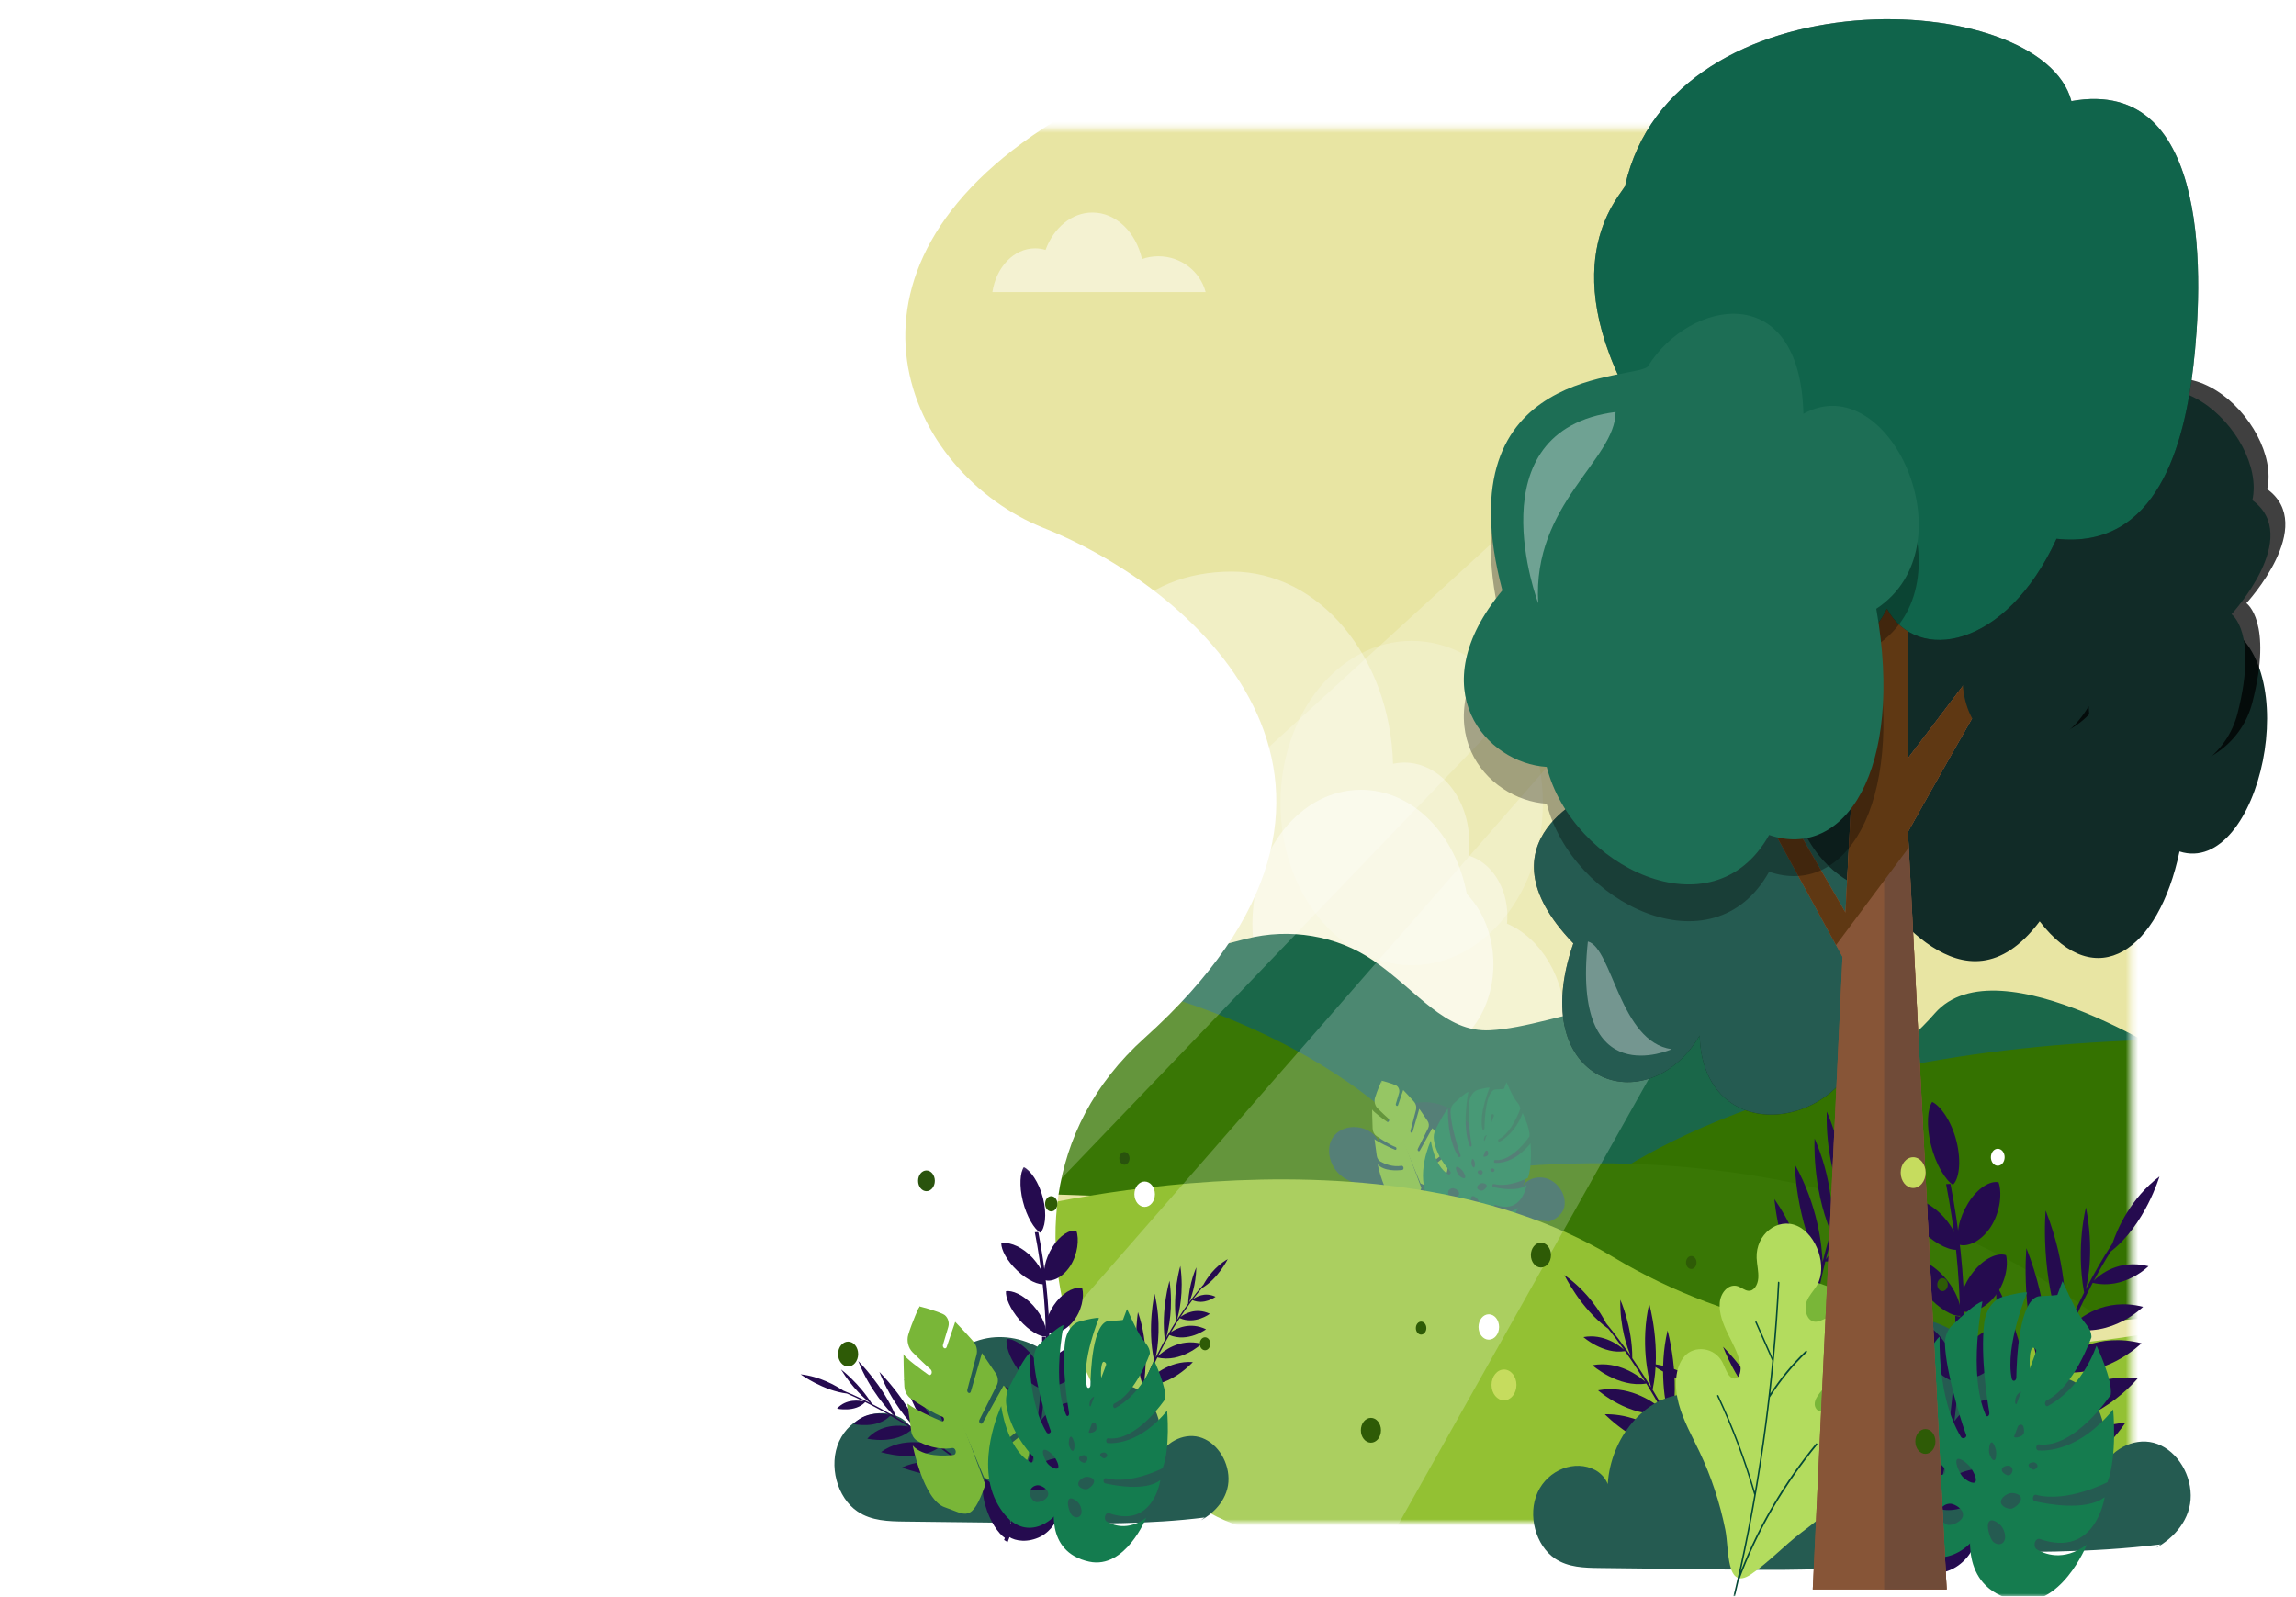 <svg width="371" height="258" viewBox="0 0 371 258" fill="none" xmlns="http://www.w3.org/2000/svg">
<g clip-path="url(#clip0_36_1539)">
<mask id="mask0_36_1539" style="mask-type:luminance" maskUnits="userSpaceOnUse" x="0" y="0" width="371" height="258">
<path d="M371 0H0V258H371V0Z" fill="white"/>
</mask>
<g mask="url(#mask0_36_1539)">
<mask id="mask1_36_1539" style="mask-type:luminance" maskUnits="userSpaceOnUse" x="12" y="-18" width="362" height="298">
<path d="M12.637 -17.296H373.203V279.882H12.637V-17.296Z" fill="white"/>
</mask>
<g mask="url(#mask1_36_1539)">
<mask id="mask2_36_1539" style="mask-type:luminance" maskUnits="userSpaceOnUse" x="12" y="-18" width="362" height="298">
<path d="M12.637 -17.296H373.203V279.882H12.637V-17.296Z" fill="white"/>
</mask>
<g mask="url(#mask2_36_1539)">
<mask id="mask3_36_1539" style="mask-type:luminance" maskUnits="userSpaceOnUse" x="16" y="20" width="329" height="227">
<path d="M333.662 20.743H26.698C20.791 20.743 16.002 26.065 16.002 32.63V234.117C16.002 240.682 20.791 246.004 26.698 246.004H333.662C339.569 246.004 344.357 240.682 344.357 234.117V32.63C344.357 26.065 339.569 20.743 333.662 20.743Z" fill="white"/>
</mask>
<g mask="url(#mask3_36_1539)">
<mask id="mask4_36_1539" style="mask-type:luminance" maskUnits="userSpaceOnUse" x="142" y="19" width="207" height="232">
<path d="M142.158 19.629H348.401V250.834H142.158V19.629Z" fill="white"/>
</mask>
<g mask="url(#mask4_36_1539)">
<path d="M348.204 247.713H207.186C180.901 250.165 149.853 197.54 182.999 167.751C227.534 127.728 192.432 95.574 166.718 85.319C144.653 76.52 129.354 43.909 168.39 19.629H348.204V247.713Z" fill="#E8E5A3"/>
<path d="M347.227 181.902C347.227 189.313 342.368 195.32 336.373 195.32C330.379 195.32 325.52 189.313 325.52 181.902C325.52 174.492 330.379 168.484 336.373 168.484C342.368 168.484 347.227 174.492 347.227 181.902Z" fill="url(#paint0_linear_36_1539)"/>
<g opacity="0.194">
<path d="M249.298 129.768C249.298 144.242 239.808 155.974 228.101 155.974C216.394 155.974 206.904 144.242 206.904 129.768C206.904 115.295 216.394 103.563 228.101 103.563C239.808 103.563 249.298 115.295 249.298 129.768Z" fill="white"/>
</g>
<g opacity="0.374">
<path d="M173.022 124.571C173.271 102.174 184.685 92.367 199.071 92.367C213.148 92.367 224.609 106.174 225.096 123.431C225.691 123.301 226.303 123.229 226.928 123.229C232.723 123.229 237.42 129.037 237.42 136.201C237.42 136.9 237.374 137.586 237.288 138.256C240.888 139.295 243.57 143.286 243.57 148.053C243.57 148.458 243.549 148.856 243.511 149.248C249.022 151.623 252.977 158.099 252.977 165.721C252.977 175.355 246.66 183.165 238.868 183.165H161.465C153.673 183.165 147.355 175.355 147.355 165.721C147.355 158.099 151.311 151.623 156.821 149.248C156.784 148.856 156.762 148.458 156.762 148.053C156.762 143.286 159.445 139.295 163.045 138.256C162.959 137.586 162.913 136.9 162.913 136.201C162.913 129.426 165.579 124.165 173.022 124.571Z" fill="white"/>
</g>
<g opacity="0.482">
<path d="M237.016 144.471C235.234 134.825 228.257 127.626 219.914 127.626C210.224 127.626 202.368 137.338 202.368 149.319C202.368 161.299 210.224 171.011 219.914 171.011C221.925 171.011 223.855 170.588 225.654 169.818C226.829 170.296 228.083 170.559 229.386 170.559C235.976 170.559 241.316 163.955 241.316 155.808C241.316 151.25 239.644 147.177 237.016 144.471Z" fill="white"/>
</g>
<path d="M167.959 166.486C167.959 166.486 172.85 158.931 201.351 151.707C208.41 149.917 215.993 151.154 221.894 155.204C229.004 160.085 233.481 166.877 240.78 166.486C252.108 165.88 267.643 156.773 280.59 165.576C293.536 174.378 302.274 175.592 312.63 163.754C322.987 151.916 353.492 172.422 353.492 172.422L350.488 191.193L164.075 192.59L167.959 166.486Z" fill="#1A6749"/>
<path d="M181.776 159.229C181.776 159.229 218.788 166.777 235.684 192.725C196.259 194.612 164.075 192.725 164.075 192.725V159.229H181.776Z" fill="#397705"/>
<path d="M256.399 193.043C256.399 193.043 282.411 169.324 350.065 167.982C350.427 195.266 350.065 212.709 350.065 212.709C350.065 212.709 276.298 221.221 256.399 193.043Z" fill="#347200"/>
<path d="M236.306 189.594C236.306 189.594 295.08 178.599 340.504 213.987C319.242 220.936 260.705 250.661 236.306 189.594Z" fill="#397705"/>
<g opacity="0.515">
<path d="M194.812 47.198C193.937 43.872 190.85 41.414 187.177 41.414C186.248 41.414 185.358 41.573 184.53 41.861C183.553 37.526 180.338 34.345 176.521 34.345C173.151 34.345 170.252 36.824 168.944 40.385C168.402 40.219 167.835 40.129 167.25 40.129C163.819 40.129 160.964 43.174 160.355 47.198H194.812Z" fill="white"/>
</g>
</g>
<mask id="mask5_36_1539" style="mask-type:luminance" maskUnits="userSpaceOnUse" x="213" y="168" width="41" height="39">
<path d="M213.514 168.738H253.897V206.776H213.514V168.738Z" fill="white"/>
</mask>
<g mask="url(#mask5_36_1539)">
<path d="M249.812 197.556C251.249 197.19 252.695 196.233 252.829 194.631C252.963 193.03 251.875 191.271 250.327 190.587C248.778 189.903 246.919 190.358 246.05 191.635C247.091 189.915 246.764 187.319 245.172 185.753C243.58 184.186 240.794 184.027 239.53 185.578C238.538 181.489 234.334 178.107 230.233 178.1C226.131 178.092 222.701 181.467 222.599 185.553C223.126 184.769 222.407 183.585 221.549 182.985C219.559 181.593 216.694 181.936 215.427 183.718C214.159 185.5 214.767 188.39 216.643 189.942C217.916 190.994 219.554 191.371 221.114 191.711C225.421 192.648 229.73 193.585 234.037 194.523C239.411 195.693 244.801 196.864 250.205 197.394" fill="#255B51"/>
<path d="M223.246 174.636C223.246 174.636 224.622 174.968 225.562 175.388C225.977 175.574 226.212 176.15 226.069 176.63L225.549 178.373C225.516 178.482 225.557 178.615 225.646 178.68C225.745 178.753 225.865 178.712 225.906 178.59L226.736 176.137C226.736 176.137 227.806 177.239 228.513 178.059C228.805 178.398 228.922 178.903 228.808 179.337L227.912 182.74C227.885 182.841 227.925 182.959 228.004 183.018C228.1 183.088 228.215 183.045 228.25 182.925L229.335 179.172C229.335 179.172 230.166 180.386 230.677 181.142C230.909 181.485 230.95 181.954 230.778 182.297L229.089 185.663C229.048 185.745 229.057 185.856 229.111 185.939C229.194 186.065 229.342 186.07 229.409 185.951L231.434 182.322C231.434 182.322 232.009 182.687 233.002 185.026C233.285 185.693 233.15 186.466 232.686 186.834L230.969 188.192C230.879 188.263 230.854 188.416 230.912 188.544C230.98 188.692 231.128 188.749 231.233 188.667L233.678 186.746C233.678 186.746 234.262 188.559 233.685 189.637C233.108 190.715 232.865 192.245 231.75 192.006C230.634 191.767 229.535 191.239 229.535 191.239L223.348 176.434L223.246 174.636Z" fill="#79B638"/>
<path d="M229.67 191.957L223.217 174.729C223.217 174.729 222.536 176.191 222.177 177.402C222.004 177.985 222.184 178.69 222.61 179.109C223.173 179.663 223.957 180.424 224.334 180.742C224.429 180.822 224.478 180.967 224.454 181.097C224.42 181.283 224.257 181.363 224.116 181.263C223.455 180.795 221.815 179.606 221.717 179.267C221.717 179.267 221.734 181.224 221.799 182.393C221.827 182.882 222.066 183.341 222.421 183.581C223.206 184.113 224.671 185.066 225.497 185.354C225.584 185.385 225.649 185.49 225.649 185.602C225.649 185.749 225.542 185.843 225.429 185.795C224.766 185.515 222.8 184.66 222.102 184.079C222.102 184.079 222.311 185.685 222.464 186.751C222.524 187.166 222.754 187.531 223.065 187.702C223.748 188.08 225.045 188.632 226.461 188.39C226.588 188.368 226.719 188.469 226.77 188.629C226.835 188.833 226.744 189.042 226.58 189.062C225.773 189.159 223.622 189.294 222.611 188.15C222.611 188.15 223.654 193.44 225.715 194.143C227.777 194.845 228.318 195.756 229.67 191.957Z" fill="#79B638"/>
<path d="M243.839 175.796C243.83 175.799 243.821 175.801 243.812 175.804C243.691 175.839 243.553 175.872 243.39 175.902C243.004 175.973 242.48 176.026 241.724 176.045C240.038 176.087 239.888 181.208 239.87 182.306C239.868 182.419 239.81 182.52 239.728 182.549C239.637 182.583 239.546 182.516 239.52 182.395C238.975 179.863 240.697 175.773 240.697 175.773C240.494 175.694 239.586 175.902 238.85 176.094C238.11 176.286 237.519 177.109 237.4 178.124C237.1 180.676 237.639 184.123 237.78 184.889C237.798 184.986 237.811 185.127 237.758 185.203C237.697 185.289 237.641 185.311 237.59 185.278C237.558 185.257 237.528 185.215 237.501 185.152C236.127 181.972 237.265 176.462 237.265 176.462C236.823 176.525 235.6 177.662 234.905 178.322C234.559 178.652 234.36 179.2 234.382 179.759C234.466 181.9 235.578 185.524 235.939 186.516C235.997 186.674 236.077 186.781 235.97 186.894C235.884 186.985 235.773 186.999 235.684 186.942C235.658 186.925 235.633 186.906 235.614 186.875C233.762 183.826 233.977 179.166 233.977 179.166C233.54 179.467 232.486 181.461 231.961 182.518C231.709 183.027 231.616 183.643 231.703 184.221C232.07 186.654 233.688 188.57 234.327 189.259C234.442 189.383 234.435 189.586 234.311 189.712C234.221 189.803 234.104 189.821 234.006 189.762C231.699 188.36 231.207 184.319 231.207 184.319C231.207 184.319 228.543 189.912 230.919 193.95C233.295 197.989 236.396 195.392 236.855 194.342C236.874 194.298 236.894 194.256 236.912 194.217C236.924 194.193 236.936 194.17 236.947 194.148L243.85 175.82C243.846 175.811 243.842 175.803 243.839 175.796ZM235.292 188.623C235.448 188.38 236.062 188.875 236.279 189.131C236.496 189.387 236.882 190.081 236.725 190.324C236.569 190.567 235.941 190.173 235.724 189.917C235.508 189.661 235.135 188.866 235.292 188.623ZM234.625 193.644C234.31 193.6 233.939 193.148 233.995 192.662C234.051 192.176 234.539 191.97 234.854 192.014C235.169 192.059 235.826 192.424 235.77 192.91C235.714 193.396 234.94 193.688 234.625 193.644ZM238.18 188.661C238.025 188.722 237.816 188.296 237.78 188.09C237.744 187.884 237.789 187.356 237.945 187.294C238.1 187.233 238.271 187.703 238.307 187.91C238.343 188.115 238.336 188.599 238.18 188.661ZM240.198 184.041C240.127 184.178 239.918 184.426 239.82 184.335C239.723 184.245 239.808 183.855 239.879 183.718C239.95 183.582 240.196 183.341 240.293 183.431C240.391 183.522 240.269 183.905 240.198 184.041ZM241.079 181.898C240.815 182.061 240.816 179.893 241.191 180.02C241.833 180.237 241.079 181.898 241.079 181.898Z" fill="#147C4F"/>
<path d="M241.443 195.524C241.319 195.448 241.251 195.267 241.277 195.078C241.312 194.826 241.5 194.661 241.677 194.724C245.991 196.236 246.66 191.508 246.66 191.508C245.196 192.64 242.068 192.001 241.288 191.818C241.189 191.795 241.127 191.665 241.15 191.528C241.173 191.389 241.274 191.297 241.374 191.323C243.784 191.967 246.883 190.351 246.883 190.351C247.647 188.318 247.315 184.764 247.315 184.764C244.689 187.976 242.13 187.961 241.551 187.91C241.478 187.904 241.419 187.835 241.404 187.738C241.379 187.58 241.479 187.429 241.598 187.445C244.342 187.804 247.129 183.642 247.129 183.642C247.298 182.488 246.036 179.86 246.036 179.86C244.911 182.914 242.907 184.174 242.297 184.497C242.202 184.549 242.1 184.476 242.08 184.343C242.062 184.228 242.113 184.109 242.197 184.068C244.301 183.055 245.645 179.209 245.645 179.209C245.635 178.485 245.137 178.215 244.64 177.377C244.197 176.629 243.575 175.235 243.447 174.943C243.443 174.934 243.439 174.926 243.436 174.919C243.427 174.922 243.418 174.925 243.409 174.927L236.475 193.471L236.472 193.48C236.414 193.715 235.303 198.463 239.742 199.425C243.274 200.191 245.288 195.158 245.288 195.158C243.473 196.509 241.976 195.848 241.443 195.524ZM239.698 186.282C240.024 185.937 240.469 185.622 240.464 186.479C240.462 186.748 240.148 186.892 239.855 186.919C239.598 186.942 239.49 186.502 239.698 186.282ZM238.745 189.375C238.766 189.156 239.121 189.071 239.278 189.088C239.435 189.105 239.599 189.247 239.577 189.466C239.556 189.684 239.383 189.842 239.226 189.825C239.069 189.809 238.723 189.593 238.745 189.375ZM238.901 194.941C238.676 195.249 238.226 195.135 238.025 194.861C237.823 194.586 237.541 193.7 237.767 193.392C237.993 193.084 238.558 193.513 238.759 193.788C238.961 194.063 239.127 194.633 238.901 194.941ZM239.492 192.394C239.259 192.437 238.705 192.248 238.684 191.892C238.663 191.536 239.159 191.244 239.392 191.201C239.624 191.157 240.204 191.243 240.225 191.599C240.246 191.955 239.724 192.35 239.492 192.394ZM241.181 189.395C241.095 189.386 240.791 189.202 240.808 189.032C240.824 188.864 241.139 188.816 241.225 188.825C241.312 188.834 241.514 188.947 241.498 189.117C241.481 189.286 241.267 189.404 241.181 189.395Z" fill="#147C4F"/>
</g>
<path d="M160.808 196.403C160.808 196.403 221.588 179.585 260.661 203.13C299.734 226.676 350.607 214.775 350.607 214.775L350.126 248.09L160.808 248.387C160.808 248.387 131.865 221.783 160.808 196.403Z" fill="#93C133"/>
<path d="M-4.67 247.676L209.108 247.713C182.824 250.165 151.776 197.54 184.922 167.751C229.457 127.728 194.355 95.573 168.641 85.319C146.576 76.519 131.277 43.909 170.313 19.629L-4.67 19.592V247.676Z" fill="white"/>
</g>
</g>
<mask id="mask6_36_1539" style="mask-type:luminance" maskUnits="userSpaceOnUse" x="245" y="170" width="113" height="97">
<path d="M245.34 170.376H357.836V266.661H245.34V170.376Z" fill="white"/>
</mask>
<g mask="url(#mask6_36_1539)">
<path d="M317.418 215.194C324.439 226.13 325.48 237.241 325.63 240.833L325.814 240.005C326.407 237.221 327.104 234.495 327.872 231.818C322.223 220.272 322.534 207.43 322.534 207.43C327.631 217.374 328.241 226.661 328.242 230.54C328.802 228.652 329.396 226.789 330.013 224.949C330.158 224.513 330.309 224.081 330.459 223.649C326.352 212.742 327.438 201.7 327.438 201.7C331.172 211.178 331.076 219.318 330.827 222.612C330.973 222.203 331.12 221.794 331.27 221.389C331.265 221.388 331.26 221.387 331.255 221.386C331.255 221.386 331.267 221.37 331.285 221.349C331.954 219.553 332.662 217.793 333.401 216.069C329.536 205.93 330.55 195.614 330.55 195.614C334.241 204.984 333.887 212.944 333.637 215.527C334.285 214.035 334.954 212.565 335.645 211.124C336.012 210.365 336.387 209.617 336.765 208.873C335.39 201.396 337.063 195.113 337.063 195.113C338.348 201.735 337.475 206.557 337.029 208.358C338.372 205.758 339.795 203.269 341.328 200.952C342.134 198.567 344.264 193.648 348.934 190.114C348.934 190.114 346.647 197.905 341.044 202.258C340.098 203.764 339.192 205.343 338.321 206.972C339.226 206.048 342.325 203.399 347.163 204.613C347.163 204.613 343.289 208.505 338.148 207.301C337.41 208.695 336.696 210.12 336.006 211.572C335.59 212.454 335.183 213.348 334.782 214.248C335.967 213.042 340.005 209.601 346.291 211.178C346.291 211.178 341.264 216.234 334.587 214.686C333.773 216.538 332.994 218.43 332.258 220.364C334.219 218.592 338.994 215.301 346.032 217.066C346.032 217.066 339.956 223.177 331.828 221.51C331.362 222.774 330.914 224.052 330.488 225.351C329.988 226.872 329.506 228.411 329.043 229.963C330.432 228.163 335.993 221.88 345.485 222.659C345.485 222.659 338.677 231.102 328.897 230.451C327.952 233.665 327.101 236.948 326.404 240.311L326.355 240.539C328.04 237.971 333.573 230.816 343.448 229.887C343.448 229.887 336.735 240.162 326.166 241.409L325.985 242.237C325.917 242.559 325.841 242.877 325.78 243.202L325.609 244.182L324.922 248.103C324.669 249.401 324.529 250.739 324.346 252.061L323.823 256.036L323.125 255.874L323.675 251.859C323.866 250.524 324.015 249.174 324.277 247.863L324.99 243.908L325.169 242.919C325.232 242.591 325.311 242.271 325.38 241.946L325.438 241.689C318.034 229.849 317.418 215.194 317.418 215.194Z" fill="#250B4F"/>
<path d="M278.233 224.725C274.637 231.898 275.292 239.472 275.637 241.929L275.403 241.352C274.634 239.415 273.799 237.512 272.921 235.64C275.47 227.984 273.639 219.159 273.639 219.159C271.28 225.742 272.012 232.085 272.498 234.746C271.865 233.424 271.212 232.118 270.545 230.827C270.387 230.521 270.226 230.218 270.065 229.915C271.603 222.625 269.451 214.998 269.451 214.998C267.997 221.325 269.087 226.915 269.676 229.186C269.521 228.899 269.366 228.612 269.208 228.326C269.212 228.325 269.215 228.325 269.218 228.325C269.218 228.325 269.208 228.314 269.192 228.298C268.494 227.034 267.773 225.794 267.034 224.577C268.498 217.802 266.486 210.677 266.486 210.677C265.049 216.933 266.298 222.41 266.799 224.194C266.154 223.14 265.495 222.101 264.826 221.079C264.472 220.542 264.112 220.011 263.751 219.482C263.786 214.418 261.815 210.029 261.815 210.029C261.737 214.512 262.958 217.861 263.499 219.116C262.224 217.27 260.905 215.497 259.53 213.835C258.66 212.161 256.536 208.687 252.789 206.043C252.789 206.043 255.385 211.495 259.895 214.745C260.752 215.821 261.591 216.947 262.412 218.106C261.656 217.43 259.131 215.467 255.859 216.073C255.859 216.073 259.09 218.925 262.576 218.339C263.273 219.33 263.957 220.342 264.627 221.369C265.032 221.994 265.431 222.626 265.828 223.264C264.838 222.38 261.55 219.831 257.3 220.617C257.3 220.617 261.491 224.321 266.021 223.573C266.829 224.881 267.617 226.216 268.381 227.576C266.771 226.269 262.98 223.789 258.222 224.67C258.222 224.67 263.287 229.146 268.829 228.384C269.317 229.272 269.794 230.17 270.258 231.08C270.803 232.148 271.337 233.226 271.859 234.313C270.65 233.012 265.928 228.443 259.311 228.533C259.311 228.533 265.185 234.642 272.023 234.655C273.095 236.904 274.109 239.195 275.024 241.535L275.087 241.693C273.573 239.853 268.761 234.686 261.658 233.586C261.658 233.586 267.695 240.949 275.33 242.299L275.561 242.876C275.65 243.1 275.744 243.321 275.828 243.547L276.072 244.228L277.049 246.95C277.391 247.853 277.658 248.777 277.953 249.693L278.822 252.444L279.295 252.365L278.403 249.585C278.1 248.66 277.825 247.727 277.476 246.816L276.474 244.069L276.225 243.382C276.139 243.154 276.043 242.931 275.953 242.704L275.88 242.525C279.634 234.749 278.233 224.725 278.233 224.725Z" fill="#250B4F"/>
<path d="M286.718 193.759C291.791 201.047 292.786 208.71 292.981 211.195L293.086 210.613C293.419 208.657 293.826 206.737 294.281 204.847C290.128 197.078 290.012 188.156 290.012 188.156C293.747 194.839 294.402 201.254 294.502 203.945C294.836 202.612 295.193 201.294 295.568 199.992C295.656 199.683 295.748 199.377 295.839 199.071C292.756 191.68 293.214 183.974 293.214 183.974C296.007 190.391 296.149 196.041 296.063 198.337C296.153 198.047 296.243 197.757 296.336 197.469C296.332 197.469 296.328 197.468 296.324 197.467C296.324 197.467 296.333 197.456 296.345 197.441C296.756 196.167 297.194 194.917 297.654 193.689C294.755 186.82 295.184 179.621 295.184 179.621C297.945 185.965 297.907 191.5 297.801 193.304C298.206 192.24 298.625 191.193 299.061 190.164C299.292 189.622 299.528 189.087 299.768 188.554C298.637 183.427 299.618 178.998 299.618 178.998C300.665 183.536 300.193 186.918 299.935 188.186C300.785 186.326 301.692 184.54 302.68 182.867C303.17 181.178 304.499 177.676 307.597 175.027C307.597 175.027 306.234 180.528 302.519 183.785C301.912 184.87 301.334 186.004 300.781 187.17C301.376 186.492 303.424 184.522 306.76 185.159C306.76 185.159 304.213 188.023 300.671 187.405C300.203 188.404 299.751 189.422 299.318 190.458C299.056 191.088 298.802 191.726 298.552 192.368C299.329 191.48 301.999 188.923 306.332 189.75C306.332 189.75 303.028 193.47 298.429 192.679C297.92 193.998 297.436 195.344 296.983 196.716C298.277 195.404 301.454 192.92 306.305 193.846C306.305 193.846 302.313 198.341 296.719 197.53C296.434 198.426 296.16 199.332 295.903 200.25C295.6 201.327 295.31 202.414 295.034 203.511C295.936 202.203 299.573 197.61 306.075 197.748C306.075 197.748 301.642 203.893 294.947 203.856C294.383 206.126 293.886 208.438 293.497 210.801L293.469 210.96C294.554 209.108 298.149 203.91 304.869 202.848C304.869 202.848 300.547 210.259 293.362 211.572L293.26 212.154C293.222 212.381 293.178 212.605 293.144 212.832L293.053 213.52L292.684 216.269C292.544 217.179 292.483 218.113 292.393 219.038L292.136 221.817L291.656 221.735L291.928 218.926C292.024 217.992 292.092 217.05 292.238 216.13L292.623 213.355L292.719 212.662C292.754 212.432 292.8 212.207 292.84 211.978L292.872 211.797C287.514 203.898 286.718 193.759 286.718 193.759Z" fill="#250B4F"/>
<path d="M348.358 250.149C351.251 248.556 354.041 245.533 353.991 241.618C353.942 237.702 351.336 234.018 347.999 233.145C344.662 232.271 340.915 234.292 339.381 237.792C341.181 233.142 339.976 227.066 336.369 224.093C332.761 221.12 326.976 222.126 324.682 226.483C321.8 217.151 312.428 211.117 303.958 213.141C295.487 215.164 289.093 224.984 289.716 234.856C290.645 232.709 288.919 230.222 287.023 229.206C282.63 226.852 276.784 229.104 274.531 234.018C272.278 238.932 274.123 245.575 278.313 248.37C281.156 250.266 284.615 250.355 287.906 250.394C296.993 250.502 306.08 250.609 315.166 250.717C326.502 250.851 337.87 250.982 349.138 249.565" fill="#255B51"/>
<path d="M303.564 253.198C305.723 252.009 307.806 249.753 307.769 246.83C307.732 243.908 305.787 241.158 303.296 240.506C300.806 239.854 298.008 241.362 296.864 243.975C298.207 240.504 297.307 235.968 294.615 233.749C291.922 231.53 287.604 232.281 285.892 235.533C283.74 228.567 276.745 224.064 270.423 225.575C264.1 227.085 259.327 234.415 259.792 241.783C260.485 240.181 259.197 238.325 257.782 237.566C254.503 235.809 250.139 237.49 248.458 241.158C246.776 244.825 248.153 249.784 251.281 251.87C253.403 253.286 255.985 253.352 258.441 253.381C265.223 253.462 272.006 253.542 278.789 253.622C287.25 253.723 295.736 253.82 304.146 252.763" fill="#255B51"/>
<path d="M293.879 223.83C295.263 231.644 299.746 237.738 301.29 239.65L300.823 239.276C299.269 238.008 297.688 236.803 296.093 235.643C293.741 227.928 287.795 221.345 287.795 221.345C289.704 228.061 293.582 233.074 295.33 235.091C294.197 234.279 293.057 233.491 291.915 232.722C291.645 232.54 291.374 232.361 291.104 232.181C288.261 225.265 282.735 219.853 282.735 219.853C285.122 225.914 288.84 230.118 290.451 231.754C290.193 231.586 289.934 231.417 289.675 231.252C289.677 231.25 289.68 231.248 289.682 231.246C289.682 231.246 289.669 231.243 289.65 231.237C288.503 230.506 287.351 229.804 286.2 229.132C283.582 222.689 278.419 217.634 278.419 217.634C280.78 223.625 284.546 227.655 285.838 228.923C284.837 228.343 283.837 227.782 282.838 227.242C282.311 226.959 281.784 226.683 281.257 226.412C278.581 222.108 274.904 219.349 274.904 219.349C277.24 223.181 279.855 225.424 280.892 226.224C279.042 225.28 277.201 224.418 275.382 223.678C273.899 222.683 270.607 220.771 266.655 220.351C266.655 220.351 271.322 223.707 276.114 224.27C277.271 224.766 278.44 225.313 279.615 225.896C278.741 225.689 275.982 225.253 274.086 227.351C274.086 227.351 277.797 228.2 279.851 226.014C280.852 226.514 281.855 227.039 282.857 227.585C283.465 227.917 284.074 228.259 284.682 228.605C283.54 228.337 279.95 227.774 277.485 230.5C277.485 230.5 282.304 231.604 284.979 228.774C286.225 229.489 287.471 230.237 288.714 231.018C286.926 230.692 283.029 230.43 280.271 233.483C280.271 233.483 286.094 234.816 289.449 231.484C290.253 232 291.057 232.529 291.857 233.074C292.795 233.714 293.733 234.368 294.666 235.035C293.153 234.52 287.511 232.94 283.069 236.224C283.069 236.224 290.313 238.548 294.959 235.244C296.886 236.627 298.795 238.077 300.664 239.614L300.791 239.717C298.783 238.893 292.762 236.851 287.356 239.364C287.356 239.364 295.378 242.669 301.279 240.112L301.744 240.488C301.923 240.635 302.105 240.776 302.283 240.927L302.81 241.384L304.925 243.216C305.638 243.813 306.312 244.466 307 245.098L309.056 247.005L309.335 246.71L307.248 244.789C306.55 244.152 305.866 243.497 305.142 242.894L302.999 241.055L302.463 240.595C302.283 240.443 302.099 240.3 301.917 240.153L301.772 240.037C300.174 231.635 293.879 223.83 293.879 223.83Z" fill="#250B4F"/>
<path d="M312.213 178.062C313.48 178.641 315.304 181.055 316.148 184.445C316.985 187.831 316.512 190.612 315.56 191.445C314.358 190.703 312.805 188.199 312.016 185.01C311.224 181.822 311.478 179.119 312.213 178.062Z" fill="#250B4F"/>
<path d="M317.451 213.165C317.369 205.949 316.59 198.605 315.166 191.304L314.459 191.349C315.871 198.59 316.643 205.874 316.724 213.031L317.451 213.165Z" fill="#250B4F"/>
<path d="M322.938 191.053C321.616 190.752 319.591 191.918 318.042 194.389C317.289 195.625 316.752 196.922 316.521 198.102C316.257 199.281 316.253 200.345 316.507 201.117C317.786 201.564 320.005 200.763 321.654 198.292C323.262 195.825 323.525 192.684 322.938 191.053Z" fill="#250B4F"/>
<path d="M307.61 193.644C308.75 193.286 311.097 193.869 313.312 195.901C314.438 196.916 315.246 198.073 315.806 199.15C316.335 200.227 316.571 201.221 316.499 201.911C315.35 202.214 313.002 201.219 310.88 199.19C308.718 197.161 307.621 194.913 307.61 193.644Z" fill="#250B4F"/>
<path d="M308.574 203.382C309.764 203.168 312.072 204.032 314.133 206.308C316.185 208.58 317.085 211.292 316.777 212.628L316.776 212.629C315.574 212.785 313.332 211.517 311.346 209.252C309.38 206.988 308.447 204.634 308.574 203.382Z" fill="#250B4F"/>
<path d="M324.146 202.831C322.845 202.378 320.688 203.258 318.916 205.46C317.138 207.665 316.409 210.227 316.747 211.777L316.748 211.778C317.985 212.366 320.331 211.871 322.184 209.676C324.056 207.488 324.57 204.478 324.146 202.831Z" fill="#250B4F"/>
<path d="M315.047 234.495C316.3 227.462 316.88 220.167 316.708 212.758L315.945 212.647C316.116 219.995 315.54 227.23 314.298 234.203L315.047 234.495Z" fill="#250B4F"/>
<path d="M324.358 214.634C323.08 214.038 320.86 214.634 318.853 216.541C316.873 218.459 315.885 220.839 316.09 222.379C317.28 223.096 319.688 222.908 321.753 221.012C322.808 220.072 323.512 218.885 323.941 217.732C324.386 216.582 324.492 215.456 324.358 214.634Z" fill="#250B4F"/>
<path d="M308.716 213.124C309.934 213.06 312.222 214.204 314.072 216.705C315.948 219.209 316.582 221.996 316.148 223.279C314.915 223.281 312.764 221.749 310.966 219.263C310.09 218.025 309.447 216.791 309.081 215.72C308.729 214.653 308.59 213.732 308.716 213.124Z" fill="#250B4F"/>
<path d="M308.033 222.857C309.279 222.949 311.482 224.367 313.129 227.077C313.932 228.424 314.49 229.828 314.7 231.02C314.919 232.216 314.877 233.228 314.607 233.84L314.607 233.841C313.365 233.691 311.285 231.882 309.73 229.208C308.151 226.524 307.68 224.034 308.033 222.857Z" fill="#250B4F"/>
<path d="M323.567 226.442C322.34 225.713 320.037 226.019 317.846 227.619C316.732 228.412 315.932 229.377 315.342 230.302C314.762 231.23 314.478 232.154 314.521 232.912L314.521 232.913C315.663 233.754 318.059 233.843 320.348 232.278C322.611 230.708 323.706 228.065 323.567 226.442Z" fill="#250B4F"/>
<path d="M308.902 254.596C311.507 248.167 313.478 241.346 314.766 234.273L314.002 233.995C312.724 241.01 310.77 247.773 308.184 254.155L308.902 254.596Z" fill="#250B4F"/>
<path d="M321.786 237.993C320.634 237.154 318.235 237.153 315.912 238.454C313.539 239.734 312.151 241.709 312.047 243.16C313.102 244.094 315.561 244.487 317.991 243.237C319.187 242.604 320.155 241.701 320.798 240.743C321.422 239.776 321.761 238.777 321.786 237.993Z" fill="#250B4F"/>
<path d="M306.538 232.397C307.811 232.654 309.866 234.314 311.317 237.218C312.716 240.097 312.871 242.967 312.158 244.082C310.892 243.768 309 241.747 307.653 238.893C306.961 237.458 306.587 236.122 306.417 234.995C306.228 233.86 306.286 232.948 306.538 232.397Z" fill="#250B4F"/>
<path d="M304.217 241.744C305.469 242.146 307.474 244.087 308.623 247.108C309.828 250.159 309.647 252.967 308.873 254.017L308.873 254.018C307.63 253.564 305.837 251.3 304.746 248.319C304.221 246.839 303.9 245.433 303.841 244.298C303.781 243.165 303.935 242.273 304.217 241.744Z" fill="#250B4F"/>
<path d="M319.011 249.243C317.908 248.291 315.561 248.053 313.043 249.011C310.582 250.005 308.924 251.712 308.74 253.135L308.74 253.136C309.735 254.167 312.127 254.783 314.707 253.864C316.013 253.418 317.01 252.618 317.753 251.773C318.497 250.928 318.939 250.011 319.011 249.243Z" fill="#250B4F"/>
<path d="M290.875 206.482C290.875 206.482 293.767 207.18 295.742 208.062C296.614 208.452 297.108 209.663 296.806 210.672L295.714 214.334C295.644 214.564 295.732 214.842 295.917 214.979C296.127 215.133 296.378 215.047 296.465 214.79L298.208 209.636C298.208 209.636 300.457 211.951 301.943 213.674C302.557 214.388 302.802 215.449 302.562 216.359L300.68 223.512C300.624 223.723 300.707 223.973 300.874 224.096C301.076 224.244 301.317 224.152 301.39 223.9L303.67 216.014C303.67 216.014 305.417 218.564 306.491 220.155C306.978 220.875 307.064 221.86 306.702 222.58L303.153 229.655C303.067 229.827 303.086 230.061 303.2 230.235C303.375 230.499 303.685 230.51 303.826 230.259L308.082 222.634C308.082 222.634 309.289 223.4 311.377 228.315C311.972 229.717 311.687 231.342 310.712 232.115L307.105 234.969C306.915 235.119 306.863 235.439 306.986 235.708C307.127 236.02 307.439 236.139 307.659 235.967L312.798 231.931C312.798 231.931 314.025 235.74 312.813 238.006C311.6 240.272 311.089 243.486 308.745 242.985C306.401 242.483 304.09 241.372 304.09 241.372L291.089 210.261L290.875 206.482Z" fill="#79B638"/>
<path d="M304.374 242.882L290.813 206.676C290.813 206.676 289.383 209.749 288.628 212.295C288.265 213.52 288.642 215 289.537 215.88C290.721 217.046 292.368 218.645 293.161 219.313C293.361 219.481 293.463 219.786 293.413 220.06C293.342 220.449 292.998 220.617 292.703 220.408C291.314 219.424 287.866 216.925 287.66 216.213C287.66 216.213 287.697 220.327 287.834 222.782C287.892 223.809 288.395 224.775 289.14 225.279C290.791 226.398 293.869 228.4 295.605 229.005C295.789 229.07 295.924 229.291 295.924 229.527C295.925 229.835 295.699 230.032 295.461 229.931C294.07 229.344 289.937 227.547 288.471 226.326C288.471 226.326 288.91 229.7 289.231 231.942C289.357 232.812 289.841 233.58 290.494 233.94C291.93 234.733 294.655 235.894 297.631 235.384C297.898 235.339 298.172 235.552 298.279 235.887C298.417 236.316 298.224 236.755 297.88 236.796C296.185 237.001 291.665 237.284 289.539 234.882C289.539 234.882 291.732 245.998 296.064 247.475C300.396 248.951 301.533 250.865 304.374 242.882Z" fill="#79B638"/>
<path d="M334.151 208.919C334.132 208.925 334.113 208.93 334.094 208.936C333.84 209.01 333.55 209.08 333.208 209.142C332.397 209.291 331.296 209.402 329.706 209.442C326.164 209.53 325.848 220.292 325.81 222.599C325.806 222.838 325.683 223.049 325.512 223.111C325.321 223.181 325.129 223.041 325.075 222.787C323.93 217.467 327.549 208.871 327.549 208.871C327.122 208.704 325.212 209.142 323.667 209.544C322.111 209.949 320.87 211.679 320.62 213.811C319.99 219.175 321.121 226.419 321.418 228.028C321.456 228.232 321.483 228.529 321.371 228.688C321.244 228.869 321.125 228.914 321.019 228.845C320.951 228.802 320.888 228.712 320.831 228.58C317.945 221.897 320.336 210.318 320.336 210.318C319.406 210.451 316.836 212.841 315.377 214.228C314.649 214.921 314.23 216.074 314.276 217.248C314.453 221.746 316.789 229.362 317.549 231.447C317.67 231.78 317.839 232.005 317.613 232.242C317.433 232.432 317.2 232.462 317.013 232.342C316.959 232.307 316.905 232.267 316.866 232.202C312.975 225.794 313.425 216 313.425 216C312.507 216.635 310.292 220.824 309.189 223.046C308.659 224.114 308.464 225.409 308.647 226.625C309.419 231.738 312.819 235.763 314.162 237.211C314.404 237.472 314.388 237.899 314.127 238.163C313.938 238.354 313.693 238.393 313.487 238.268C308.639 235.322 307.605 226.83 307.605 226.83C307.605 226.83 302.005 238.584 306.999 247.07C311.992 255.558 318.509 250.099 319.474 247.894C319.514 247.8 319.555 247.713 319.594 247.631C319.619 247.581 319.643 247.532 319.667 247.486L334.174 208.97C334.165 208.951 334.157 208.934 334.151 208.919ZM316.189 235.875C316.518 235.364 317.808 236.405 318.264 236.943C318.719 237.481 319.53 238.939 319.201 239.45C318.872 239.961 317.553 239.132 317.098 238.594C316.643 238.056 315.86 236.387 316.189 235.875ZM314.788 246.426C314.125 246.333 313.346 245.384 313.463 244.363C313.581 243.341 314.607 242.909 315.269 243.002C315.932 243.095 317.312 243.864 317.194 244.885C317.077 245.906 315.45 246.519 314.788 246.426ZM322.259 235.955C321.933 236.084 321.494 235.188 321.418 234.755C321.343 234.322 321.437 233.212 321.764 233.083C322.09 232.954 322.45 233.942 322.526 234.376C322.601 234.808 322.585 235.826 322.259 235.955ZM326.5 226.246C326.351 226.533 325.911 227.055 325.706 226.864C325.501 226.674 325.679 225.856 325.829 225.568C325.979 225.282 326.494 224.774 326.699 224.964C326.904 225.155 326.649 225.959 326.5 226.246ZM328.35 221.742C327.795 222.084 327.797 217.528 328.587 217.795C329.935 218.251 328.35 221.742 328.35 221.742Z" fill="#157C4F"/>
<path d="M329.117 250.378C328.856 250.218 328.713 249.837 328.767 249.44C328.841 248.911 329.234 248.565 329.608 248.696C338.673 251.874 340.078 241.938 340.078 241.938C337.003 244.317 330.429 242.973 328.79 242.589C328.581 242.54 328.451 242.268 328.499 241.98C328.548 241.688 328.761 241.495 328.971 241.55C334.035 242.903 340.547 239.507 340.547 239.507C342.153 235.233 341.457 227.764 341.457 227.764C335.937 234.515 330.56 234.483 329.342 234.377C329.189 234.363 329.065 234.218 329.034 234.016C328.981 233.684 329.192 233.365 329.441 233.399C335.209 234.153 341.065 225.407 341.065 225.407C341.42 222.983 338.767 217.46 338.767 217.46C336.403 223.879 332.193 226.525 330.911 227.205C330.71 227.313 330.496 227.16 330.454 226.881C330.417 226.639 330.523 226.388 330.699 226.303C335.122 224.174 337.947 216.092 337.947 216.092C337.926 214.571 336.878 214.003 335.835 212.242C334.903 210.67 333.597 207.74 333.327 207.128C333.318 207.109 333.31 207.091 333.304 207.077C333.285 207.082 333.265 207.088 333.246 207.093L318.675 246.062L318.67 246.082C318.548 246.576 316.213 256.554 325.541 258.576C332.964 260.186 337.197 249.608 337.197 249.608C333.381 252.448 330.235 251.058 329.117 250.378ZM325.449 230.955C326.133 230.231 327.068 229.568 327.058 231.368C327.055 231.936 326.394 232.236 325.778 232.293C325.239 232.343 325.011 231.419 325.449 230.955ZM323.446 237.455C323.491 236.996 324.236 236.818 324.566 236.852C324.896 236.887 325.24 237.187 325.195 237.646C325.15 238.105 324.787 238.436 324.457 238.401C324.127 238.367 323.401 237.914 323.446 237.455ZM323.775 249.152C323.3 249.8 322.355 249.561 321.932 248.983C321.509 248.405 320.915 246.545 321.39 245.898C321.866 245.25 323.053 246.152 323.476 246.729C323.899 247.307 324.25 248.504 323.775 249.152ZM325.015 243.799C324.527 243.89 323.361 243.492 323.317 242.744C323.273 241.996 324.316 241.382 324.805 241.292C325.293 241.201 326.512 241.38 326.556 242.129C326.6 242.877 325.504 243.708 325.015 243.799ZM328.566 237.498C328.384 237.479 327.745 237.091 327.781 236.736C327.815 236.381 328.477 236.281 328.659 236.3C328.84 236.319 329.265 236.557 329.23 236.912C329.195 237.268 328.747 237.517 328.566 237.498Z" fill="#157C4F"/>
<path d="M274.646 234.669C273.432 232.105 272.006 229.61 271.266 226.871C270.525 224.133 270.602 221 272.183 219.175C273.764 217.352 277.09 217.668 278.352 220.205C278.86 221.23 279.269 222.713 280.229 222.767C281.136 222.818 281.4 221.434 281.192 220.377C280.853 218.651 279.954 217.078 279.18 215.49C278.406 213.902 277.722 212.136 277.892 210.454C278.061 208.771 279.414 207.336 280.876 207.878C281.422 208.079 281.931 208.525 282.485 208.582C283.418 208.678 284.038 207.613 284.112 206.549C284.186 205.485 283.893 204.377 283.848 203.292C283.688 199.478 287.228 196.677 290.409 198.103C293.59 199.528 295.318 204.69 293.613 207.668C293.083 208.591 292.302 209.302 291.924 210.336C291.546 211.37 291.795 212.951 292.768 213.446C293.754 213.946 294.664 213.023 295.662 212.876C297.32 212.632 298.975 214.767 299.116 216.763C299.258 218.759 298.304 220.479 297.164 221.782C296.023 223.084 294.659 224.129 293.682 225.606C293.339 226.124 293.047 226.853 293.374 227.486C293.898 228.5 295.11 228.011 296.032 227.836C298.238 227.419 300.568 230.077 300.982 232.758C301.395 235.439 300.383 237.934 299.07 239.916C296.951 243.114 294.057 245.409 291.158 247.587C288.351 249.696 285.772 252.494 282.906 254.425C278.872 257.142 279.417 250.37 278.791 247.227C277.932 242.913 276.536 238.662 274.646 234.669Z" fill="#B3DC5E"/>
<path d="M293.633 233.463C293.732 233.34 293.534 233.153 293.435 233.275C288.472 239.356 284.324 246.179 281.278 253.922C283.312 244.728 284.888 235.333 285.991 225.791C285.995 225.787 285.998 225.784 286 225.779C287.727 223.074 289.72 220.64 291.954 218.514C292.066 218.408 291.911 218.171 291.799 218.278C289.659 220.314 287.737 222.63 286.059 225.196C286.295 223.119 286.511 221.038 286.701 218.949C287.054 215.08 287.329 211.189 287.529 207.282C287.538 207.105 287.299 207.049 287.29 207.227C287.081 211.308 286.786 215.369 286.41 219.407C285.559 217.478 284.709 215.548 283.858 213.618C283.783 213.449 283.567 213.536 283.641 213.705C284.543 215.749 285.444 217.795 286.345 219.839C286.351 219.854 286.359 219.865 286.367 219.876C285.691 227.016 284.752 234.082 283.555 241.052C282.001 235.732 280.038 230.531 277.689 225.521C277.612 225.355 277.395 225.442 277.473 225.608C279.886 230.754 281.892 236.101 283.465 241.571C283.101 243.661 282.718 245.743 282.307 247.814C281.576 251.513 280.768 255.181 279.89 258.816C279.851 258.981 280.077 259.109 280.117 258.942C280.39 257.81 280.654 256.674 280.914 255.536C280.931 255.525 280.947 255.509 280.957 255.482C284.037 247.164 288.379 239.9 293.633 233.463Z" fill="#044937"/>
</g>
<mask id="mask7_36_1539" style="mask-type:luminance" maskUnits="userSpaceOnUse" x="12" y="-18" width="362" height="298">
<path d="M12.637 -17.296H373.203V279.882H12.637V-17.296Z" fill="white"/>
</mask>
<g mask="url(#mask7_36_1539)">
<g opacity="0.22">
<path d="M315.993 48.339L319.358 80.179L225.13 247.787L142.921 246.598L315.993 48.339Z" fill="white"/>
</g>
<g opacity="0.22">
<path d="M268.879 62.348L269.84 87.905L117.526 246.725L67.1 246.833L268.879 62.348Z" fill="white"/>
</g>
</g>
<mask id="mask8_36_1539" style="mask-type:luminance" maskUnits="userSpaceOnUse" x="229" y="-5" width="146" height="268">
<path d="M229.455 -4.22H374.162V262.052H229.455V-4.22Z" fill="white"/>
</mask>
<g mask="url(#mask8_36_1539)">
<g opacity="0.5" filter="url(#filter0_f_36_1539)">
<path d="M257.894 127.852C257.894 127.852 238.003 135.618 254.231 152.444C246.378 175.094 266.269 181.565 274.644 167.328C275.168 185.448 297.153 182.859 300.817 168.622C304.481 154.385 299.77 151.15 299.77 151.15C299.77 151.15 312.333 137.56 303.434 131.088C306.051 119.44 286.161 100.025 276.215 120.734C269.41 111.027 258.941 106.496 257.894 127.852Z" fill="black"/>
</g>
<path d="M257.894 127.852C257.894 127.852 238.003 135.618 254.231 152.444C246.378 175.094 266.269 181.565 274.644 167.328C275.168 185.448 297.153 182.859 300.817 168.622C304.481 154.385 299.77 151.15 299.77 151.15C299.77 151.15 312.333 137.56 303.434 131.088C306.051 119.44 286.161 100.025 276.215 120.734C269.41 111.027 258.941 106.496 257.894 127.852Z" fill="#255B51"/>
<g opacity="0.37">
<path d="M270.116 169.542C270.116 169.542 253.877 176.947 256.577 152.137C260.533 153.183 261.723 168.387 270.116 169.542Z" fill="#FCFCFD"/>
</g>
<path d="M302.659 144.129C304.585 144.707 317.081 165.526 329.581 148.884C338.715 160.771 348.811 153.639 352.176 137.591C365.157 141.752 372.849 106.685 358.907 100.741C369.964 85.882 350.734 60.919 342.08 69.835C321.408 52.599 299.774 75.184 302.659 85.882C291.601 84.099 289.678 105.496 297.851 113.817C285.352 115.6 286.794 139.374 302.659 144.129Z" fill="#112B27"/>
<path d="M288.59 130.848L298.205 147.49L301.09 91.026H308.301V122.527L321.869 104.67C322.378 103.999 323.286 104.233 323.525 105.105C323.671 105.637 323.876 106.286 324.166 107.073C323.204 107.668 308.301 134.414 308.301 134.414L314.551 256.851H292.917L297.724 154.622L284.744 130.848H288.59Z" fill="#875537"/>
<path d="M288.59 130.848L298.205 147.49L301.09 91.026H308.301V122.527L321.869 104.67C322.378 103.999 323.286 104.233 323.525 105.105C323.671 105.637 323.876 106.286 324.166 107.073C323.204 107.668 308.301 134.414 308.301 134.414L314.551 256.851H292.917L297.724 154.622L284.744 130.848H288.59Z" fill="#875537"/>
<path d="M321.869 104.67L308.3 122.527V91.026H304.454V256.851H314.55L308.3 134.414C308.3 134.414 323.204 107.668 324.165 107.073C323.876 106.286 323.67 105.637 323.524 105.105C323.286 104.234 322.378 104 321.869 104.67Z" fill="#704B38"/>
<path d="M308.301 134.414C308.301 134.414 323.204 107.668 324.166 107.073C323.876 106.286 323.671 105.637 323.525 105.105C323.286 104.233 322.378 103.999 321.869 104.67L308.301 122.527V91.026H301.09L298.205 147.49L288.59 130.848H284.744L296.681 152.712L308.431 136.957L308.301 134.414Z" fill="#5F3813"/>
<g opacity="0.75" filter="url(#filter1_f_36_1539)">
<path d="M324.526 76.075C324.526 76.075 306.257 83.207 321.161 98.66C313.949 119.463 332.218 125.406 339.91 112.331C340.391 128.973 360.582 126.595 363.948 113.519C367.313 100.444 362.986 97.472 362.986 97.472C362.986 97.472 374.524 84.99 366.351 79.047C368.755 68.348 350.487 50.518 341.352 69.537C335.102 60.622 325.487 56.461 324.526 76.075Z" fill="black"/>
</g>
<path d="M322.122 77.858C322.122 77.858 303.853 84.99 318.757 100.444C311.545 121.246 329.814 127.19 337.506 114.114C337.987 130.756 358.179 128.378 361.544 115.302C364.909 102.227 360.582 99.255 360.582 99.255C360.582 99.255 372.12 86.773 363.948 80.83C366.351 70.131 348.083 52.301 338.948 71.32C332.699 62.405 323.084 58.244 322.122 77.858Z" fill="#112B27"/>
<g opacity="0.5" filter="url(#filter2_f_36_1539)">
<path d="M262.594 30.009C262.339 31.155 250.575 41.896 264.037 65.67C252.979 82.312 267.402 97.171 277.498 91.822C278.94 106.681 297.689 112.624 304.901 98.36C309.708 107.275 324.131 104.898 332.304 87.067C348.649 88.85 352.976 71.614 354.418 59.132C355.861 46.651 357.784 12.178 334.707 16.339C329.9 -2.086 270.286 -4.464 262.594 30.009Z" fill="black"/>
</g>
<path d="M262.594 30.009C262.339 31.155 250.575 41.896 264.037 65.67C252.979 82.312 267.402 97.171 277.498 91.822C278.94 106.681 297.689 112.624 304.901 98.36C309.708 107.275 324.131 104.898 332.304 87.067C348.649 88.85 352.976 71.614 354.418 59.132C355.861 46.651 357.784 12.178 334.707 16.339C329.9 -2.086 270.286 -4.464 262.594 30.009Z" fill="#10644B"/>
<g opacity="0.32" filter="url(#filter3_f_36_1539)">
<path d="M266.312 65.091C264.813 67.5 233.028 64.497 242.757 101.347C229.443 117.394 240.196 129.282 249.925 129.876C254.022 145.924 276.741 157.216 285.864 140.871C297.966 145.032 307.79 130.47 303.181 104.319C318.544 94.215 305.229 65.091 291.403 72.818C290.891 50.827 272.969 54.393 266.312 65.091Z" fill="black"/>
</g>
<path d="M266.312 59.148C264.813 61.557 233.028 58.553 242.757 95.403C229.443 111.451 240.196 123.338 249.925 123.932C254.022 139.98 276.741 151.273 285.864 134.928C297.966 139.088 307.79 124.527 303.181 98.375C318.544 88.271 305.229 59.148 291.403 66.874C290.891 44.883 272.969 48.449 266.312 59.148Z" fill="#1D6E55"/>
<g opacity="0.37">
<path d="M248.554 97.484C248.554 97.484 237.978 69.549 261.054 66.577C261.054 74.304 247.593 81.436 248.554 97.484Z" fill="#FCFCFD"/>
</g>
</g>
<mask id="mask9_36_1539" style="mask-type:luminance" maskUnits="userSpaceOnUse" x="119" y="188" width="88" height="71">
<path d="M119.151 188.205H206.167V258.934H119.151V188.205Z" fill="white"/>
</mask>
<g mask="url(#mask9_36_1539)">
<path d="M194.05 245.679C196.34 244.418 198.55 242.025 198.51 238.925C198.471 235.825 196.408 232.908 193.766 232.216C191.124 231.524 188.157 233.125 186.942 235.896C188.368 232.214 187.413 227.403 184.557 225.049C181.701 222.696 177.121 223.492 175.305 226.942C173.022 219.553 165.602 214.775 158.895 216.378C152.189 217.98 147.126 225.755 147.62 233.571C148.355 231.872 146.988 229.903 145.487 229.098C142.009 227.234 137.38 229.017 135.596 232.908C133.813 236.798 135.273 242.058 138.591 244.271C140.842 245.772 143.581 245.843 146.186 245.874C153.381 245.959 160.576 246.044 167.77 246.129C176.745 246.236 185.746 246.339 194.668 245.218" fill="#255B51"/>
<path d="M150.916 224.841C152.012 231.028 155.561 235.853 156.783 237.367L156.414 237.071C155.183 236.067 153.931 235.113 152.669 234.195C150.806 228.086 146.098 222.874 146.098 222.874C147.61 228.192 150.681 232.16 152.064 233.757C151.167 233.115 150.264 232.491 149.361 231.882C149.147 231.737 148.932 231.596 148.718 231.454C146.468 225.978 142.092 221.693 142.092 221.693C143.982 226.491 146.926 229.82 148.202 231.115C147.997 230.982 147.792 230.848 147.587 230.718C147.589 230.716 147.591 230.715 147.592 230.713C147.592 230.713 147.582 230.71 147.567 230.706C146.659 230.127 145.747 229.572 144.836 229.039C142.763 223.938 138.675 219.936 138.675 219.936C140.544 224.679 143.526 227.87 144.549 228.874C143.757 228.415 142.964 227.97 142.174 227.543C141.756 227.319 141.339 227.1 140.922 226.886C138.803 223.478 135.892 221.293 135.892 221.293C137.741 224.327 139.812 226.103 140.633 226.737C139.168 225.989 137.711 225.307 136.271 224.721C135.096 223.933 132.49 222.42 129.36 222.087C129.36 222.087 133.055 224.744 136.85 225.19C137.766 225.583 138.692 226.016 139.622 226.477C138.93 226.313 136.745 225.968 135.244 227.629C135.244 227.629 138.182 228.301 139.809 226.571C140.601 226.967 141.395 227.382 142.189 227.814C142.67 228.077 143.152 228.348 143.634 228.622C142.73 228.41 139.887 227.964 137.935 230.123C137.935 230.123 141.751 230.996 143.868 228.756C144.855 229.322 145.842 229.914 146.826 230.533C145.41 230.275 142.325 230.067 140.141 232.484C140.141 232.484 144.752 233.54 147.408 230.902C148.045 231.31 148.681 231.729 149.314 232.161C150.057 232.667 150.799 233.185 151.538 233.713C150.34 233.305 145.874 232.054 142.356 234.654C142.356 234.654 148.092 236.494 151.771 233.878C153.296 234.974 154.808 236.122 156.288 237.339L156.388 237.42C154.798 236.768 150.031 235.151 145.75 237.14C145.75 237.14 152.103 239.758 156.774 237.733L157.143 238.031C157.284 238.147 157.429 238.259 157.569 238.378L157.987 238.74L159.661 240.19C160.225 240.663 160.759 241.18 161.304 241.68L162.932 243.191L163.153 242.957L161.501 241.436C160.948 240.932 160.406 240.413 159.833 239.936L158.136 238.48L157.712 238.115C157.57 237.995 157.424 237.882 157.28 237.765L157.164 237.673C155.899 231.021 150.916 224.841 150.916 224.841Z" fill="#250B4F"/>
<path d="M165.432 188.603C166.435 189.062 167.879 190.973 168.547 193.658C169.21 196.339 168.835 198.541 168.082 199.2C167.13 198.613 165.901 196.63 165.276 194.105C164.649 191.581 164.85 189.441 165.432 188.603Z" fill="#250B4F"/>
<path d="M169.579 216.397C169.514 210.684 168.897 204.869 167.77 199.088L167.21 199.124C168.328 204.857 168.94 210.624 169.004 216.291L169.579 216.397Z" fill="#250B4F"/>
<path d="M173.924 198.89C172.876 198.652 171.273 199.574 170.047 201.531C169.451 202.51 169.025 203.536 168.843 204.471C168.634 205.404 168.631 206.247 168.832 206.858C169.845 207.212 171.601 206.578 172.907 204.622C174.18 202.668 174.388 200.182 173.924 198.89Z" fill="#250B4F"/>
<path d="M161.788 200.941C162.69 200.658 164.548 201.119 166.302 202.728C167.193 203.531 167.833 204.448 168.277 205.301C168.695 206.154 168.882 206.94 168.826 207.487C167.915 207.726 166.057 206.938 164.376 205.332C162.665 203.725 161.796 201.945 161.788 200.941Z" fill="#250B4F"/>
<path d="M162.551 208.651C163.493 208.482 165.32 209.166 166.952 210.968C168.577 212.767 169.289 214.914 169.045 215.972L169.045 215.973C168.093 216.096 166.318 215.092 164.745 213.299C163.189 211.507 162.45 209.642 162.551 208.651Z" fill="#250B4F"/>
<path d="M174.88 208.215C173.85 207.857 172.142 208.553 170.739 210.297C169.331 212.042 168.754 214.071 169.022 215.298L169.022 215.299C170.002 215.764 171.86 215.373 173.326 213.635C174.808 211.903 175.215 209.519 174.88 208.215Z" fill="#250B4F"/>
<path d="M167.676 233.285C168.668 227.717 169.127 221.941 168.991 216.075L168.387 215.987C168.522 221.805 168.066 227.533 167.083 233.055L167.676 233.285Z" fill="#250B4F"/>
<path d="M175.048 217.56C174.036 217.088 172.278 217.56 170.689 219.071C169.122 220.589 168.339 222.473 168.501 223.693C169.444 224.26 171.35 224.111 172.985 222.61C173.82 221.866 174.377 220.926 174.718 220.013C175.07 219.103 175.154 218.211 175.048 217.56Z" fill="#250B4F"/>
<path d="M162.663 216.365C163.627 216.314 165.439 217.22 166.904 219.2C168.389 221.182 168.891 223.389 168.547 224.405C167.571 224.407 165.868 223.193 164.444 221.225C163.751 220.245 163.242 219.268 162.952 218.42C162.673 217.575 162.563 216.846 162.663 216.365Z" fill="#250B4F"/>
<path d="M162.123 224.071C163.109 224.144 164.853 225.266 166.157 227.412C166.793 228.479 167.235 229.59 167.401 230.534C167.574 231.481 167.541 232.283 167.328 232.767L167.327 232.768C166.344 232.649 164.697 231.216 163.466 229.099C162.216 226.974 161.843 225.003 162.123 224.071Z" fill="#250B4F"/>
<path d="M174.421 226.909C173.45 226.332 171.626 226.575 169.892 227.841C169.009 228.469 168.376 229.233 167.909 229.965C167.45 230.7 167.225 231.431 167.259 232.032L167.259 232.033C168.163 232.699 170.061 232.769 171.873 231.53C173.664 230.287 174.532 228.195 174.421 226.909Z" fill="#250B4F"/>
<path d="M162.811 249.201C164.873 244.111 166.433 238.71 167.453 233.11L166.848 232.889C165.837 238.444 164.29 243.799 162.242 248.852L162.811 249.201Z" fill="#250B4F"/>
<path d="M173.011 236.055C172.099 235.391 170.2 235.39 168.361 236.42C166.482 237.434 165.383 238.997 165.3 240.146C166.136 240.885 168.082 241.197 170.007 240.207C170.953 239.706 171.72 238.991 172.229 238.232C172.723 237.467 172.992 236.675 173.011 236.055Z" fill="#250B4F"/>
<path d="M160.939 231.624C161.946 231.828 163.573 233.142 164.722 235.442C165.83 237.721 165.953 239.994 165.388 240.876C164.385 240.627 162.888 239.027 161.821 236.768C161.273 235.632 160.977 234.574 160.842 233.682C160.692 232.783 160.738 232.061 160.939 231.624Z" fill="#250B4F"/>
<path d="M159.101 239.025C160.092 239.343 161.68 240.88 162.589 243.272C163.544 245.688 163.4 247.911 162.787 248.742L162.787 248.743C161.803 248.383 160.384 246.591 159.52 244.231C159.104 243.059 158.85 241.946 158.803 241.047C158.756 240.15 158.878 239.443 159.101 239.025Z" fill="#250B4F"/>
<path d="M170.814 244.962C169.941 244.208 168.082 244.02 166.089 244.779C164.14 245.566 162.828 246.917 162.682 248.044L162.682 248.045C163.47 248.861 165.364 249.349 167.406 248.621C168.441 248.268 169.23 247.635 169.818 246.966C170.407 246.297 170.757 245.57 170.814 244.962Z" fill="#250B4F"/>
<path d="M183.878 212.04C185.655 217.198 185.084 222.022 184.826 223.569L184.97 223.227C185.446 222.077 185.959 220.959 186.494 219.867C185.305 214.541 186.557 209.07 186.557 209.07C187.671 213.673 187.092 217.687 186.751 219.345C187.136 218.577 187.531 217.821 187.934 217.076C188.03 216.9 188.126 216.726 188.223 216.551C187.58 211.605 188.975 206.956 188.975 206.956C189.599 211.266 188.844 214.741 188.457 216.133C188.55 215.968 188.644 215.803 188.738 215.64L188.732 215.637C188.732 215.637 188.738 215.632 188.747 215.624C189.166 214.902 189.598 214.198 190.038 213.51C189.421 208.909 190.725 204.567 190.725 204.567C191.341 208.828 190.503 212.208 190.178 213.296C190.562 212.702 190.953 212.119 191.349 211.55C191.559 211.251 191.771 210.957 191.984 210.664C192.105 207.372 193.311 204.8 193.311 204.8C193.23 207.72 192.465 209.722 192.133 210.462C192.885 209.442 193.659 208.476 194.461 207.589C194.987 206.625 196.25 204.667 198.384 203.476C198.384 203.476 196.805 206.651 194.236 208.129C193.734 208.708 193.241 209.321 192.758 209.958C193.193 209.625 194.635 208.705 196.416 209.556C196.416 209.556 194.563 210.955 192.662 210.087C192.252 210.632 191.847 211.193 191.45 211.766C191.21 212.115 190.973 212.469 190.737 212.827C191.306 212.392 193.184 211.198 195.499 212.304C195.499 212.304 193.092 214.121 190.622 213.001C190.142 213.737 189.671 214.493 189.213 215.269C190.135 214.646 192.288 213.567 194.88 214.805C194.88 214.805 191.97 217 188.945 215.73C188.652 216.238 188.364 216.755 188.084 217.281C187.755 217.897 187.431 218.522 187.114 219.154C187.815 218.479 190.538 216.174 194.173 217.159C194.173 217.159 190.774 220.303 187.015 219.353C186.363 220.663 185.742 222.008 185.174 223.399L185.135 223.492C186.018 222.51 188.807 219.83 192.743 220.11C192.743 220.11 189.219 224.044 184.984 223.852L184.841 224.194C184.786 224.327 184.728 224.458 184.676 224.592L184.522 225L183.91 226.63C183.697 227.168 183.525 227.73 183.338 228.283L182.783 229.946L182.524 229.83L183.092 228.15C183.284 227.592 183.461 227.025 183.679 226.483L184.305 224.84L184.462 224.429C184.515 224.293 184.575 224.162 184.631 224.027L184.675 223.922C182.828 218.349 183.878 212.04 183.878 212.04Z" fill="#250B4F"/>
<path d="M148.537 211.105C148.537 211.105 150.827 211.658 152.39 212.357C153.08 212.666 153.472 213.625 153.233 214.423L152.368 217.323C152.313 217.505 152.382 217.725 152.529 217.833C152.695 217.955 152.894 217.887 152.963 217.684L154.343 213.603C154.343 213.603 156.124 215.436 157.3 216.8C157.786 217.365 157.98 218.206 157.79 218.926L156.3 224.59C156.256 224.757 156.321 224.954 156.454 225.052C156.613 225.169 156.804 225.097 156.862 224.897L158.668 218.653C158.668 218.653 160.051 220.672 160.901 221.931C161.287 222.502 161.354 223.282 161.068 223.852L158.258 229.453C158.19 229.589 158.205 229.775 158.296 229.913C158.434 230.121 158.68 230.13 158.791 229.931L162.161 223.895C162.161 223.895 163.117 224.5 164.769 228.392C165.241 229.502 165.015 230.789 164.243 231.401L161.387 233.661C161.237 233.78 161.196 234.033 161.293 234.246C161.404 234.493 161.652 234.587 161.826 234.451L165.895 231.255C165.895 231.255 166.866 234.271 165.907 236.065C164.946 237.859 164.541 240.404 162.686 240.007C160.83 239.61 159 238.731 159 238.731L148.706 214.097L148.537 211.105Z" fill="#79B638"/>
<path d="M159.225 239.926L148.488 211.259C148.488 211.259 147.356 213.692 146.758 215.708C146.47 216.678 146.769 217.85 147.478 218.547C148.415 219.47 149.719 220.736 150.347 221.265C150.505 221.398 150.586 221.64 150.546 221.856C150.49 222.165 150.218 222.298 149.984 222.132C148.885 221.353 146.155 219.374 145.992 218.81C145.992 218.81 146.021 222.068 146.13 224.011C146.175 224.825 146.574 225.589 147.163 225.989C148.471 226.874 150.908 228.46 152.282 228.939C152.427 228.99 152.535 229.165 152.535 229.352C152.535 229.596 152.356 229.752 152.168 229.672C151.066 229.207 147.795 227.784 146.634 226.817C146.634 226.817 146.981 229.489 147.236 231.264C147.335 231.953 147.718 232.561 148.236 232.846C149.372 233.474 151.53 234.393 153.887 233.99C154.097 233.954 154.315 234.123 154.4 234.387C154.509 234.728 154.356 235.075 154.083 235.108C152.741 235.27 149.163 235.494 147.479 233.592C147.479 233.592 149.216 242.393 152.645 243.562C156.075 244.732 156.976 246.247 159.225 239.926Z" fill="#79B638"/>
<path d="M182.801 213.035C182.787 213.04 182.772 213.044 182.756 213.048C182.555 213.107 182.326 213.163 182.055 213.212C181.413 213.33 180.541 213.417 179.282 213.449C176.477 213.519 176.228 222.04 176.198 223.867C176.195 224.056 176.097 224.223 175.962 224.272C175.81 224.328 175.658 224.216 175.615 224.016C174.709 219.803 177.574 212.997 177.574 212.997C177.236 212.865 175.724 213.212 174.501 213.53C173.269 213.851 172.286 215.22 172.088 216.908C171.589 221.156 172.485 226.891 172.72 228.165C172.75 228.326 172.771 228.562 172.682 228.688C172.582 228.831 172.488 228.867 172.404 228.812C172.35 228.778 172.3 228.707 172.255 228.602C169.97 223.311 171.863 214.143 171.863 214.143C171.127 214.248 169.092 216.14 167.937 217.239C167.36 217.787 167.029 218.7 167.065 219.63C167.205 223.191 169.055 229.222 169.657 230.872C169.752 231.136 169.887 231.314 169.707 231.502C169.564 231.652 169.38 231.676 169.232 231.581C169.19 231.553 169.147 231.521 169.116 231.47C166.035 226.396 166.391 218.642 166.391 218.642C165.665 219.144 163.911 222.461 163.038 224.221C162.618 225.066 162.463 226.091 162.608 227.054C163.22 231.102 165.911 234.289 166.975 235.436C167.167 235.642 167.154 235.981 166.947 236.189C166.798 236.341 166.603 236.371 166.441 236.273C162.602 233.94 161.783 227.216 161.783 227.216C161.783 227.216 157.35 236.523 161.304 243.242C165.257 249.962 170.417 245.64 171.18 243.894C171.213 243.82 171.245 243.751 171.276 243.686C171.296 243.647 171.315 243.608 171.334 243.571L182.82 213.076C182.812 213.06 182.806 213.047 182.801 213.035ZM168.58 234.378C168.84 233.974 169.862 234.798 170.223 235.224C170.583 235.65 171.225 236.804 170.965 237.208C170.704 237.613 169.66 236.957 169.3 236.531C168.939 236.105 168.319 234.783 168.58 234.378ZM167.47 242.732C166.946 242.659 166.329 241.907 166.422 241.098C166.515 240.29 167.327 239.948 167.852 240.021C168.376 240.095 169.469 240.703 169.376 241.512C169.283 242.32 167.995 242.805 167.47 242.732ZM173.386 234.441C173.128 234.543 172.78 233.834 172.72 233.491C172.66 233.149 172.735 232.269 172.994 232.167C173.252 232.065 173.537 232.848 173.597 233.191C173.657 233.533 173.644 234.339 173.386 234.441ZM176.743 226.754C176.625 226.982 176.277 227.395 176.115 227.244C175.953 227.093 176.094 226.445 176.213 226.217C176.331 225.991 176.739 225.589 176.901 225.739C177.064 225.89 176.862 226.527 176.743 226.754ZM178.209 223.188C177.769 223.459 177.771 219.852 178.396 220.063C179.463 220.424 178.209 223.188 178.209 223.188Z" fill="#147C4F"/>
<path d="M178.815 245.861C178.609 245.735 178.495 245.432 178.539 245.119C178.597 244.7 178.909 244.426 179.204 244.529C186.382 247.045 187.494 239.178 187.494 239.178C185.06 241.062 179.854 239.998 178.557 239.694C178.391 239.655 178.289 239.439 178.326 239.212C178.365 238.981 178.534 238.828 178.7 238.871C182.71 239.942 187.866 237.254 187.866 237.254C189.137 233.87 188.586 227.956 188.586 227.956C184.216 233.302 179.958 233.276 178.993 233.192C178.872 233.181 178.775 233.066 178.75 232.906C178.708 232.643 178.875 232.391 179.072 232.417C183.639 233.015 188.275 226.09 188.275 226.09C188.556 224.17 186.456 219.798 186.456 219.798C184.584 224.88 181.251 226.975 180.236 227.514C180.077 227.599 179.907 227.478 179.874 227.257C179.845 227.065 179.929 226.867 180.069 226.8C183.57 225.113 185.807 218.715 185.807 218.715C185.79 217.51 184.961 217.06 184.135 215.666C183.397 214.422 182.363 212.102 182.149 211.617C182.142 211.602 182.136 211.588 182.13 211.577C182.115 211.581 182.1 211.586 182.085 211.589L170.548 242.444L170.544 242.459C170.447 242.851 168.599 250.751 175.984 252.352C181.862 253.627 185.213 245.252 185.213 245.252C182.192 247.5 179.701 246.4 178.815 245.861ZM175.912 230.482C176.453 229.909 177.193 229.385 177.185 230.81C177.183 231.259 176.66 231.497 176.172 231.542C175.745 231.582 175.565 230.85 175.912 230.482ZM174.325 235.629C174.361 235.265 174.951 235.124 175.212 235.152C175.474 235.179 175.746 235.417 175.71 235.78C175.675 236.144 175.388 236.406 175.126 236.378C174.865 236.351 174.29 235.993 174.325 235.629ZM174.586 244.89C174.21 245.403 173.462 245.214 173.127 244.757C172.792 244.299 172.322 242.826 172.698 242.314C173.074 241.801 174.014 242.515 174.349 242.972C174.684 243.43 174.962 244.377 174.586 244.89ZM175.568 240.652C175.181 240.724 174.258 240.409 174.224 239.817C174.189 239.224 175.015 238.739 175.401 238.667C175.788 238.595 176.753 238.737 176.788 239.33C176.823 239.922 175.955 240.58 175.568 240.652ZM178.379 235.663C178.235 235.648 177.73 235.341 177.758 235.059C177.785 234.779 178.309 234.699 178.453 234.715C178.596 234.73 178.933 234.918 178.906 235.199C178.878 235.481 178.523 235.678 178.379 235.663Z" fill="#147C4F"/>
</g>
<mask id="mask10_36_1539" style="mask-type:luminance" maskUnits="userSpaceOnUse" x="87" y="152" width="280" height="124">
<path d="M87.073 152.624H366.872V275.656H87.073V152.624Z" fill="white"/>
</mask>
<g mask="url(#mask10_36_1539)">
<path d="M182.522 187.162C182.532 187.728 182.168 188.197 181.71 188.21C181.252 188.222 180.873 187.774 180.863 187.207C180.853 186.641 181.216 186.172 181.674 186.159C182.132 186.147 182.512 186.596 182.522 187.162Z" fill="#29530D"/>
<path d="M170.86 194.496C170.872 195.175 170.436 195.738 169.887 195.753C169.337 195.768 168.882 195.229 168.87 194.55C168.858 193.871 169.294 193.308 169.843 193.294C170.393 193.278 170.848 193.816 170.86 194.496Z" fill="#2E5B06"/>
<path d="M311.154 189.487C311.154 190.861 310.252 191.976 309.14 191.976C308.027 191.976 307.125 190.861 307.125 189.487C307.125 188.111 308.027 186.997 309.14 186.997C310.252 186.997 311.154 188.111 311.154 189.487Z" fill="#C6DC5E"/>
<path d="M245.036 223.8C245.036 225.175 244.133 226.29 243.021 226.29C241.908 226.29 241.007 225.175 241.007 223.8C241.007 222.425 241.908 221.31 243.021 221.31C244.133 221.31 245.036 222.425 245.036 223.8Z" fill="#C6DC5E"/>
<path d="M242.228 214.435C242.228 215.568 241.484 216.487 240.568 216.487C239.652 216.487 238.908 215.568 238.908 214.435C238.908 213.303 239.652 212.383 240.568 212.383C241.484 212.383 242.228 213.303 242.228 214.435Z" fill="white"/>
<path d="M186.618 192.977C186.618 194.109 185.875 195.028 184.959 195.028C184.042 195.028 183.3 194.109 183.3 192.977C183.3 191.844 184.042 190.924 184.959 190.924C185.875 190.924 186.618 191.844 186.618 192.977Z" fill="white"/>
<path d="M323.921 187.002C323.921 187.761 323.424 188.377 322.81 188.377C322.197 188.377 321.699 187.761 321.699 187.002C321.699 186.244 322.197 185.629 322.81 185.629C323.424 185.629 323.921 186.244 323.921 187.002Z" fill="white"/>
<path d="M250.616 202.817C250.616 203.925 249.888 204.825 248.991 204.825C248.094 204.825 247.367 203.925 247.367 202.817C247.367 201.707 248.094 200.808 248.991 200.808C249.888 200.808 250.616 201.707 250.616 202.817Z" fill="#2E5B06"/>
<path d="M223.145 231.126C223.145 232.234 222.417 233.134 221.52 233.134C220.623 233.134 219.896 232.234 219.896 231.126C219.896 230.017 220.623 229.118 221.52 229.118C222.417 229.118 223.145 230.017 223.145 231.126Z" fill="#2E5B06"/>
<path d="M312.739 232.933C312.739 234.041 312.011 234.941 311.114 234.941C310.217 234.941 309.49 234.041 309.49 232.933C309.49 231.824 310.217 230.924 311.114 230.924C312.011 230.924 312.739 231.824 312.739 232.933Z" fill="#2E5B06"/>
<path d="M274.131 204.016C274.131 204.596 273.751 205.065 273.282 205.065C272.814 205.065 272.434 204.596 272.434 204.016C272.434 203.436 272.814 202.966 273.282 202.966C273.751 202.966 274.131 203.436 274.131 204.016Z" fill="#2E5B06"/>
<path d="M314.736 207.588C314.736 208.167 314.356 208.637 313.887 208.637C313.419 208.637 313.039 208.167 313.039 207.588C313.039 207.008 313.419 206.538 313.887 206.538C314.356 206.538 314.736 207.008 314.736 207.588Z" fill="#2E5B06"/>
<path d="M230.477 214.616C230.477 215.195 230.097 215.665 229.628 215.665C229.16 215.665 228.78 215.195 228.78 214.616C228.78 214.036 229.16 213.566 229.628 213.566C230.097 213.566 230.477 214.036 230.477 214.616Z" fill="#2E5B06"/>
<path d="M195.563 217.148C195.563 217.727 195.183 218.197 194.714 218.197C194.246 218.197 193.866 217.727 193.866 217.148C193.866 216.568 194.246 216.097 194.714 216.097C195.183 216.097 195.563 216.568 195.563 217.148Z" fill="#2E5B06"/>
<path d="M151.055 190.815C151.055 191.739 150.448 192.488 149.7 192.488C148.953 192.488 148.347 191.739 148.347 190.815C148.347 189.89 148.953 189.142 149.7 189.142C150.448 189.142 151.055 189.89 151.055 190.815Z" fill="#29530D"/>
<path d="M138.667 218.808C138.667 219.917 137.939 220.816 137.042 220.816C136.145 220.816 135.418 219.917 135.418 218.808C135.418 217.699 136.145 216.8 137.042 216.8C137.939 216.8 138.667 217.699 138.667 218.808Z" fill="#2E5B06"/>
</g>
</g>
</g>
</g>
<defs>
<filter id="filter0_f_36_1539" x="223.508" y="87.259" width="107.464" height="117.207" filterUnits="userSpaceOnUse" color-interpolation-filters="sRGB">
<feFlood flood-opacity="0" result="BackgroundImageFix"/>
<feBlend mode="normal" in="SourceGraphic" in2="BackgroundImageFix" result="shape"/>
<feGaussianBlur stdDeviation="12.176" result="effect1_foregroundBlur_36_1539"/>
</filter>
<filter id="filter1_f_36_1539" x="290.958" y="36.806" width="102.671" height="111.619" filterUnits="userSpaceOnUse" color-interpolation-filters="sRGB">
<feFlood flood-opacity="0" result="BackgroundImageFix"/>
<feBlend mode="normal" in="SourceGraphic" in2="BackgroundImageFix" result="shape"/>
<feGaussianBlur stdDeviation="12.176" result="effect1_foregroundBlur_36_1539"/>
</filter>
<filter id="filter2_f_36_1539" x="233.24" y="-21.243" width="146.304" height="152.095" filterUnits="userSpaceOnUse" color-interpolation-filters="sRGB">
<feFlood flood-opacity="0" result="BackgroundImageFix"/>
<feBlend mode="normal" in="SourceGraphic" in2="BackgroundImageFix" result="shape"/>
<feGaussianBlur stdDeviation="12.176" result="effect1_foregroundBlur_36_1539"/>
</filter>
<filter id="filter3_f_36_1539" x="212.185" y="32.294" width="122.21" height="140.916" filterUnits="userSpaceOnUse" color-interpolation-filters="sRGB">
<feFlood flood-opacity="0" result="BackgroundImageFix"/>
<feBlend mode="normal" in="SourceGraphic" in2="BackgroundImageFix" result="shape"/>
<feGaussianBlur stdDeviation="12.176" result="effect1_foregroundBlur_36_1539"/>
</filter>
<linearGradient id="paint0_linear_36_1539" x1="326.037" y1="182.794" x2="351.157" y2="182.696" gradientUnits="userSpaceOnUse">
<stop stop-color="white"/>
<stop offset="1"/>
</linearGradient>
<clipPath id="clip0_36_1539">
<rect width="371" height="258" fill="white"/>
</clipPath>
</defs>
</svg>
